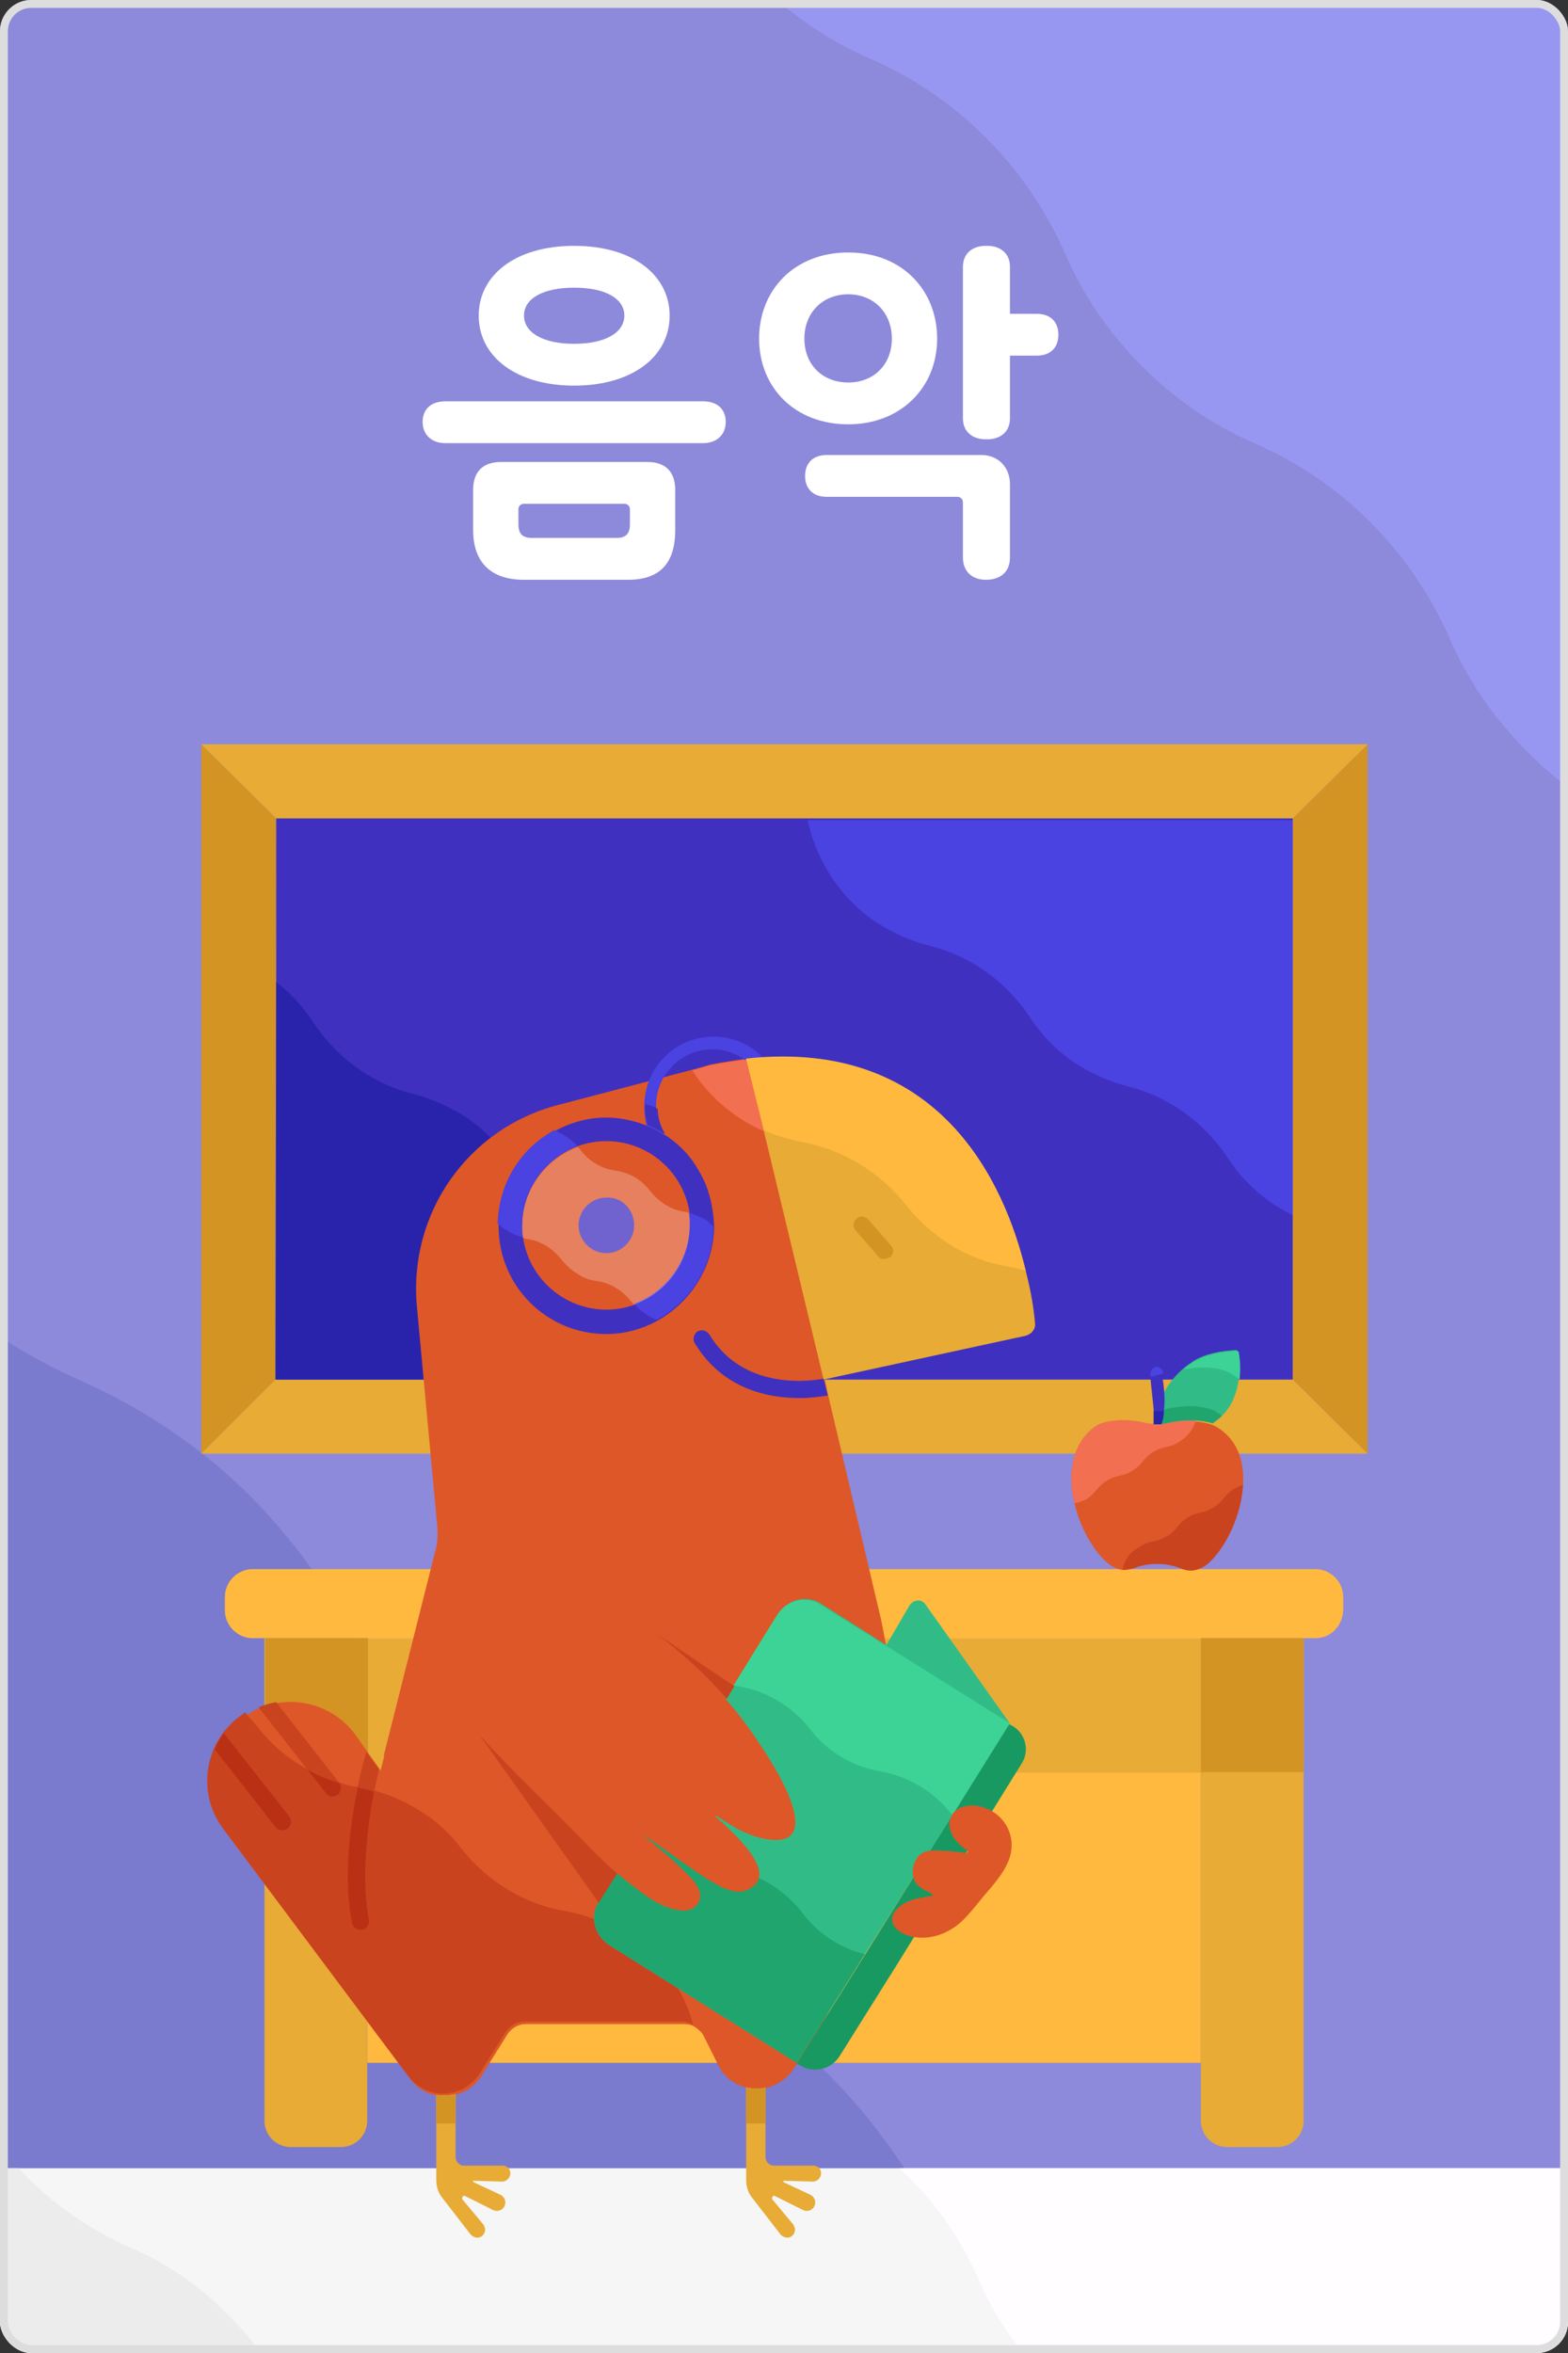 <svg width="200" height="300" viewBox="0 0 200 300" fill="none" xmlns="http://www.w3.org/2000/svg">
<rect x="0" y="0" width="200" height="300" fill="#333333" stroke="none"/>
<g clip-path="url(#clip0_252_9663)">
<rect width="200" height="300" rx="4" fill="white"/>
<g clip-path="url(#clip1_252_9663)">
<path d="M200 -26.667H0V276.451H200V-26.667Z" fill="#8D89DB"/>
<path d="M200 -26.667V100.312C198.082 98.993 196.403 97.434 194.724 95.755C190.408 91.439 187.17 86.643 184.892 81.367C179.976 70.216 171.103 61.343 160.072 56.547C154.796 54.269 150 51.031 145.683 46.715C141.367 42.398 138.13 37.602 135.851 32.326C130.935 21.175 122.062 12.302 111.031 7.506C105.755 5.228 100.959 1.99 96.643 -2.326C89.808 -9.161 85.492 -17.794 83.813 -26.667H200Z" fill="#9797F2"/>
<path d="M115.348 276.451H0V170.456C3.357 172.614 6.835 174.532 10.432 176.091C18.225 179.568 25.66 184.484 32.014 190.839C38.369 197.314 43.405 204.628 46.763 212.422C54.077 229.089 67.386 242.518 84.173 249.832C92.926 253.669 101.079 259.305 108.034 266.978C110.791 269.976 113.189 273.213 115.348 276.451Z" fill="#7A7ACE"/>
<path d="M200 276.451H0V328.969H200V276.451Z" fill="#F6F6F6"/>
<path d="M200 276.451V328.969H165.228C160.791 321.295 153.957 315.18 145.803 311.583C141.247 309.544 137.05 306.787 133.333 303.07C129.616 299.353 126.739 295.156 124.82 290.6C122.422 285.204 119.065 280.408 114.748 276.451H200Z" fill="#FFFDFF"/>
<path d="M58.753 328.969H0V276.451H2.398C6.355 280.767 11.151 284.125 16.547 286.523C21.103 288.441 25.3 291.319 29.017 295.036C32.734 298.753 35.611 302.95 37.53 307.506C41.607 317.098 49.161 324.772 58.753 328.969Z" fill="#ECECEC"/>
<path d="M25.675 94.898L35.235 104.351L35.128 175.889L25.675 185.341V94.898Z" fill="#D39424"/>
<path d="M174.444 94.898L164.885 104.351V175.889L174.444 185.341V94.898Z" fill="#D39424"/>
<path d="M174.445 94.898L164.885 104.351H35.235L25.675 94.898H174.445Z" fill="#E7AB36"/>
<path d="M25.675 185.341L35.128 175.889H164.885L174.445 185.341H25.675Z" fill="#E7AB36"/>
<path d="M164.885 104.351H35.235V175.889H164.885V104.351Z" fill="#4030BF"/>
<path d="M93.991 175.889H35.128L35.235 125.189C37.169 126.693 38.673 128.411 39.962 130.345C42.969 134.856 47.481 138.186 52.744 139.475C55.214 140.12 57.578 141.194 59.833 142.698C62.089 144.309 63.808 146.135 65.204 148.283C68.212 152.795 72.723 156.124 77.986 157.413C80.779 158.058 83.464 159.347 85.828 161.28C90.661 164.825 93.454 170.303 93.991 175.889Z" fill="#2923AC"/>
<path d="M164.885 104.351V154.943C163.918 154.406 162.844 153.869 161.984 153.224C159.729 151.613 158.01 149.787 156.614 147.639C153.606 143.127 149.095 139.797 143.831 138.508C141.361 137.864 138.998 136.79 136.742 135.286C134.486 133.675 132.768 131.849 131.371 129.7C128.364 125.189 123.852 121.859 118.482 120.57C116.011 119.926 113.648 118.852 111.392 117.348C106.881 114.125 104.088 109.506 103.014 104.565H164.885V104.351Z" fill="#4A42E1"/>
<path d="M167.785 208.865H32.228C30.294 208.865 28.683 207.254 28.683 205.32V203.602C28.683 201.668 30.294 200.057 32.228 200.057H167.785C169.718 200.057 171.33 201.668 171.33 203.602V205.32C171.222 207.361 169.718 208.865 167.785 208.865Z" fill="#FFB93E"/>
<path d="M153.176 208.865H46.836V263.002H153.176V208.865Z" fill="#FFB93E"/>
<path d="M153.178 226.01V208.931L46.837 208.931V226.01L153.178 226.01Z" fill="#E7AB36"/>
<path d="M46.836 208.865V270.413C46.836 272.239 45.332 273.743 43.506 273.743H37.062C35.236 273.743 33.732 272.239 33.732 270.413V208.865H46.836Z" fill="#E7AB36"/>
<path d="M166.281 208.865V270.413C166.281 272.239 164.777 273.743 162.951 273.743H156.506C154.68 273.743 153.177 272.239 153.177 270.413V208.865H166.281Z" fill="#E7AB36"/>
<path d="M46.944 208.865H33.839V225.944H46.944V208.865Z" fill="#D39424"/>
<path d="M166.281 208.865H153.177V225.944H166.281V208.865Z" fill="#D39424"/>
<path d="M114.185 222.829C114.185 237.437 109.673 251.831 101.08 263.968C98.61 267.406 93.454 266.976 91.628 263.324L89.802 259.672C89.587 259.135 89.157 258.813 88.728 258.49C88.298 258.168 87.761 258.061 87.224 258.061H67.137C66.063 258.061 65.204 258.598 64.667 259.457L61.444 264.613C59.404 267.943 54.57 268.158 52.314 265.043L28.683 233.463C27.287 231.637 26.642 229.488 26.642 227.34C26.642 225.944 26.964 224.547 27.501 223.258C27.824 222.506 28.146 221.862 28.683 221.218C29.113 220.68 29.65 220.036 30.187 219.606C30.616 219.284 31.046 218.962 31.476 218.64C32.013 218.317 32.55 217.995 33.087 217.78C33.839 217.458 34.591 217.243 35.343 217.136C39.102 216.491 43.077 217.995 45.44 221.325L46.943 223.473L48.555 225.729L48.984 224.01C48.984 223.903 48.984 223.903 48.984 223.903C48.984 223.795 48.984 223.795 48.984 223.688L55.537 197.694C55.859 196.62 55.859 195.438 55.751 194.364L53.173 166.544C52.099 154.728 59.618 143.879 71.219 140.871L88.405 136.36L90.661 135.716C92.272 135.393 93.883 135.179 95.28 134.964L97.536 144.094L105.162 175.674L105.592 177.715L112.359 206.394C113.54 211.98 114.185 217.351 114.185 222.829Z" fill="#DE5728"/>
<path d="M97.428 144.201C96.569 143.879 95.817 143.449 95.065 143.02C92.272 141.301 89.909 139.045 88.298 136.467L90.554 135.823C92.165 135.501 93.776 135.286 95.173 135.071L97.428 144.201Z" fill="#F26F51"/>
<path d="M80.242 246.89C77.771 245.278 74.979 244.204 72.186 243.667C66.922 242.808 62.196 239.908 58.866 235.718C57.363 233.678 55.429 231.959 53.066 230.563C50.703 229.166 48.34 228.307 45.869 227.877C44.903 227.77 44.043 227.555 43.184 227.233C41.788 226.803 40.391 226.266 39.102 225.514C36.524 224.118 34.376 222.184 32.55 219.821C32.12 219.284 31.691 218.854 31.261 218.317C30.831 218.64 30.402 218.962 29.972 219.284C29.435 219.821 28.898 220.358 28.468 220.895C28.038 221.54 27.609 222.184 27.287 222.936C26.75 224.225 26.427 225.622 26.427 227.018C26.427 229.166 27.072 231.314 28.468 233.141L52.099 264.72C54.462 267.835 59.189 267.621 61.23 264.291L64.452 259.135C64.989 258.276 65.956 257.738 66.922 257.738H86.902C87.439 257.738 87.976 257.846 88.405 258.168C87.331 253.872 84.431 249.682 80.242 246.89Z" fill="#C9431F"/>
<path d="M105.592 177.929C104.732 178.037 103.443 178.252 102.047 178.252C97.858 178.252 92.165 177.07 88.62 171.27C88.298 170.733 88.513 170.088 88.942 169.766C89.48 169.444 90.124 169.659 90.446 170.088C94.421 176.748 102.047 176.318 105.055 175.781L105.592 177.929Z" fill="#4030BF"/>
<path d="M130.297 224.87L124.497 234.215L114.507 250.327L107.096 262.143C106.021 263.861 103.766 264.398 102.047 263.324L101.617 263.109L110.318 249.253L121.382 231.529L128.686 219.821L129.116 220.036C130.834 221.003 131.371 223.258 130.297 224.87Z" fill="#199962"/>
<path d="M128.793 219.714L118.052 204.568C117.515 203.816 116.548 203.924 116.011 204.676L113.003 209.832L128.793 219.714Z" fill="#31BC87"/>
<path d="M128.793 219.714L121.489 231.422L110.318 249.145L101.617 263.002L77.664 247.964C75.838 246.782 75.193 244.312 76.375 242.486L83.142 231.637L93.669 214.773L99.254 205.75C100.436 203.924 102.906 203.279 104.732 204.461L128.793 219.714Z" fill="#31BC87"/>
<path d="M128.793 219.714L121.489 231.422C121.489 231.422 121.489 231.315 121.382 231.315C119.126 228.414 115.903 226.481 112.251 225.836C110.533 225.514 108.922 224.977 107.31 224.01C105.699 223.044 104.41 221.862 103.336 220.466C101.08 217.566 97.858 215.632 94.206 214.988C93.991 214.988 93.776 214.88 93.561 214.88L99.147 205.857C100.328 204.031 102.799 203.387 104.625 204.568L128.793 219.714Z" fill="#3DD396"/>
<path d="M110.318 249.145L101.617 263.002L77.664 247.964C75.838 246.782 75.193 244.312 76.375 242.486L83.142 231.637C83.572 232.066 84.001 232.496 84.324 232.926C86.579 235.826 89.802 237.759 93.346 238.404C95.065 238.726 96.676 239.263 98.287 240.23C99.791 241.197 101.188 242.378 102.262 243.775C104.303 246.567 107.203 248.393 110.318 249.145Z" fill="#21A56F"/>
<path d="M80.886 156.232C80.886 158.165 79.275 159.776 77.342 159.776C75.408 159.776 73.797 158.165 73.797 156.232C73.797 154.298 75.408 152.687 77.342 152.687C79.275 152.58 80.886 154.191 80.886 156.232Z" fill="#4030BF"/>
<path d="M89.372 149.68C88.943 148.928 88.513 148.176 87.976 147.531C87.117 146.457 86.042 145.49 84.861 144.738C84.109 144.309 83.357 143.879 82.605 143.557C80.994 142.912 79.168 142.483 77.342 142.483C74.979 142.483 72.723 143.127 70.79 144.201C66.6 146.565 63.7 150.969 63.593 156.124V156.339C63.593 163.966 69.715 170.088 77.342 170.088C79.705 170.088 81.961 169.444 83.894 168.37C88.083 166.007 90.984 161.603 91.091 156.447V156.339C90.984 153.869 90.446 151.613 89.372 149.68ZM80.994 166.329C79.812 166.758 78.631 166.973 77.342 166.973C71.971 166.973 67.46 162.999 66.708 157.736C66.6 157.199 66.6 156.769 66.6 156.232C66.6 151.613 69.608 147.639 73.69 146.135C74.871 145.705 76.053 145.49 77.342 145.49C82.713 145.49 87.224 149.465 87.976 154.728C88.083 155.265 88.083 155.695 88.083 156.232C87.976 160.851 85.076 164.825 80.994 166.329Z" fill="#4030BF"/>
<path d="M71.756 144.631C72.508 145.061 73.153 145.598 73.69 146.135C69.608 147.639 66.6 151.613 66.6 156.232C66.6 156.769 66.6 157.199 66.708 157.736C66.063 157.628 65.311 157.306 64.667 156.876C64.237 156.662 63.915 156.339 63.485 156.017C63.593 150.861 66.385 146.457 70.682 144.094C71.004 144.201 71.434 144.416 71.756 144.631Z" fill="#4A42E1"/>
<path d="M90.983 156.339C90.983 161.495 88.083 165.899 83.787 168.262C83.357 168.155 82.927 167.94 82.498 167.618C81.853 167.188 81.316 166.758 80.886 166.221C84.968 164.718 87.976 160.743 87.976 156.124C87.976 155.587 87.976 155.158 87.868 154.621C88.62 154.835 89.372 155.158 90.124 155.587C90.446 155.91 90.769 156.124 90.983 156.339Z" fill="#4A42E1"/>
<path opacity="0.25" d="M87.976 156.232C87.976 160.851 85.076 164.825 80.886 166.329C80.779 166.221 80.672 166.114 80.564 166.007C79.49 164.61 77.879 163.536 76.053 163.321C75.194 163.214 74.334 162.892 73.582 162.354C72.83 161.925 72.186 161.28 71.649 160.636C70.575 159.239 68.963 158.165 67.137 157.95C67.03 157.95 66.815 157.843 66.708 157.843C66.6 157.306 66.6 156.876 66.6 156.339C66.6 151.72 69.608 147.746 73.69 146.242C73.797 146.35 73.904 146.457 74.012 146.565C75.086 148.068 76.805 149.035 78.523 149.25C79.383 149.357 80.242 149.68 80.994 150.109C81.746 150.539 82.39 151.183 82.927 151.828C84.001 153.224 85.613 154.298 87.439 154.513C87.546 154.513 87.761 154.621 87.868 154.621C87.976 155.158 87.976 155.695 87.976 156.232Z" fill="#FFFDFF"/>
<path d="M97.321 134.856C95.71 133.138 93.454 132.171 90.984 132.171C86.15 132.171 82.283 136.038 82.175 140.872V141.086C82.175 141.946 82.283 142.805 82.498 143.557C83.357 143.879 84.109 144.309 84.754 144.738C84.109 143.772 83.787 142.59 83.679 141.409C83.679 141.301 83.679 141.086 83.679 140.979C83.679 137.005 86.902 133.782 90.876 133.782C92.487 133.782 93.884 134.319 95.065 135.179V135.071C95.925 134.964 96.677 134.964 97.321 134.856Z" fill="#4A42E1"/>
<path d="M83.894 141.409C83.894 141.409 83.787 141.409 83.787 141.301C83.357 141.086 82.82 140.872 82.283 140.764V140.979C82.283 141.838 82.39 142.698 82.605 143.45C83.465 143.772 84.216 144.201 84.861 144.631C84.324 143.772 83.894 142.59 83.894 141.409Z" fill="#4030BF"/>
<path d="M60.478 278.255L63.915 279.866C64.237 280.081 64.452 280.403 64.452 280.833C64.452 280.94 64.452 281.047 64.345 281.262C64.13 281.799 63.485 282.014 62.948 281.799L59.296 279.973C59.081 279.866 58.867 280.188 58.974 280.403L61.659 283.625C61.767 283.84 61.874 284.055 61.874 284.27C61.874 284.592 61.767 284.807 61.552 285.022C61.122 285.451 60.478 285.344 60.048 284.914L56.396 280.188C55.859 279.544 55.644 278.684 55.644 277.932V267.084C56.503 267.191 57.255 267.191 58.115 266.976V275.032C58.115 275.569 58.544 276.106 59.189 276.106H64.13C64.667 276.106 65.097 276.536 65.097 277.073C65.097 277.61 64.667 278.147 64.022 278.147L60.37 278.04C60.37 277.932 60.263 278.255 60.478 278.255Z" fill="#E7AB36"/>
<path d="M58.115 266.976V270.736H55.644V267.084C56.503 267.191 57.255 267.191 58.115 266.976Z" fill="#D39424"/>
<path d="M100.006 278.255L103.444 279.866C103.766 280.081 103.981 280.403 103.981 280.833C103.981 280.94 103.981 281.047 103.873 281.262C103.658 281.799 103.014 282.014 102.477 281.799L98.825 279.973C98.61 279.866 98.395 280.188 98.502 280.403L101.188 283.625C101.295 283.84 101.403 284.055 101.403 284.27C101.403 284.592 101.295 284.807 101.08 285.022C100.651 285.451 100.006 285.344 99.577 284.914L95.924 280.188C95.387 279.544 95.173 278.684 95.173 277.932V266.117C96.032 266.332 96.784 266.332 97.643 266.224V275.032C97.643 275.569 98.073 276.106 98.717 276.106H103.766C104.303 276.106 104.732 276.536 104.732 277.073C104.732 277.61 104.303 278.147 103.658 278.147L100.006 278.04C99.899 277.932 99.899 278.255 100.006 278.255Z" fill="#E7AB36"/>
<path d="M97.643 266.117V270.736H95.173V266.117C96.032 266.332 96.891 266.332 97.643 266.117Z" fill="#D39424"/>
<path d="M36.632 233.141C36.417 233.248 36.202 233.355 35.987 233.355C35.665 233.355 35.343 233.248 35.128 232.926L27.394 223.044C27.716 222.292 28.038 221.647 28.576 221.003L36.846 231.529C37.276 232.067 37.169 232.818 36.632 233.141Z" fill="#BA3015"/>
<path d="M43.077 228.844C42.862 228.951 42.647 229.059 42.432 229.059C42.11 229.059 41.788 228.951 41.573 228.629L39.209 225.622L32.98 217.673C33.731 217.351 34.483 217.136 35.235 217.028L43.291 227.34C43.614 227.77 43.506 228.414 43.077 228.844Z" fill="#C9431F"/>
<path d="M43.076 228.844C42.862 228.951 42.647 229.059 42.432 229.059C42.11 229.059 41.787 228.951 41.573 228.629L39.209 225.622C40.498 226.374 41.895 226.911 43.291 227.34C43.614 227.77 43.506 228.414 43.076 228.844Z" fill="#BA3015"/>
<path d="M47.051 244.741C47.158 245.278 46.836 245.923 46.192 246.03C46.084 246.03 46.084 246.03 45.977 246.03C45.44 246.03 45.01 245.708 44.903 245.171C43.077 236.148 46.299 224.762 46.729 223.366L48.34 225.622C47.481 229.274 45.654 237.867 47.051 244.741Z" fill="#C9431F"/>
<path d="M47.051 244.741C47.158 245.278 46.836 245.923 46.191 246.03C46.084 246.03 46.084 246.03 45.977 246.03C45.44 246.03 45.01 245.708 44.903 245.171C43.721 239.263 44.688 232.389 45.654 227.877C45.762 227.877 45.869 227.877 45.869 227.985C46.514 228.092 47.158 228.2 47.695 228.414C46.943 232.604 45.977 239.263 47.051 244.741Z" fill="#BA3015"/>
<path d="M123.208 236.256C123.422 236.256 123.53 236.041 123.315 235.933C122.348 235.181 121.381 234.322 121.167 233.141C121.059 232.603 121.059 232.066 121.381 231.529C121.596 230.992 122.133 230.67 122.563 230.455C123.208 230.24 123.959 230.133 124.604 230.24C127.934 230.777 129.867 234 128.686 237.115C128.149 238.511 127.289 239.585 126.323 240.767C125.034 242.163 123.959 243.775 122.563 245.064C120.844 246.567 118.589 247.427 116.226 246.89C114.722 246.567 113.003 245.278 114.185 243.667C115.259 242.271 117.192 241.949 118.804 241.734C118.911 241.734 119.018 241.519 118.804 241.411C117.407 240.767 116.226 240.123 116.44 238.296C116.655 236.9 117.407 236.041 118.804 235.933C120.307 235.933 121.811 236.041 123.208 236.256Z" fill="#DE5728"/>
<path d="M93.669 214.988L92.702 216.599C90.017 213.484 87.009 210.798 83.787 208.328L93.669 214.988Z" fill="#C9431F"/>
<path d="M78.738 238.834L76.375 242.593L61.015 221.003C65.526 226.051 70.467 230.563 75.086 235.396C76.375 236.578 77.556 237.759 78.738 238.834Z" fill="#C9431F"/>
<path d="M61.015 221.003C65.526 226.051 70.467 230.563 75.086 235.396C76.805 237.222 78.631 238.834 80.564 240.337C82.39 241.734 84.324 243.238 86.687 243.56C87.439 243.667 88.298 243.56 88.835 242.915C89.909 241.734 88.942 240.23 87.976 239.263C86.042 237.33 86.042 237.33 81.853 233.785C90.339 239.585 93.454 242.7 96.139 240.445C98.61 238.404 94.098 234.107 91.305 231.637C91.198 231.529 91.305 231.529 91.413 231.529C93.454 232.926 95.602 234.215 98.073 234.537C105.592 235.504 98.395 224.547 96.999 222.507C93.454 217.028 88.835 212.195 83.572 208.328L61.015 221.003Z" fill="#DE5728"/>
<path d="M132.016 168.692C132.123 169.444 131.586 170.088 130.834 170.303L105.055 175.889L97.428 144.201L95.173 135.071C119.878 132.278 128.149 150.861 130.834 162.032C131.586 164.932 131.908 167.295 132.016 168.692Z" fill="#E7AB36"/>
<path d="M130.834 162.032C130.082 161.817 129.33 161.603 128.579 161.495C126.108 161.065 123.637 160.206 121.382 158.81C119.126 157.413 117.193 155.695 115.581 153.654C112.252 149.465 107.525 146.565 102.262 145.598C100.651 145.276 99.04 144.846 97.428 144.094L95.173 134.964C119.878 132.278 128.149 150.861 130.834 162.032Z" fill="#FFB93E"/>
<path d="M112.681 160.528C112.466 160.528 112.144 160.421 112.037 160.206L109.136 156.876C108.707 156.447 108.814 155.802 109.244 155.373C109.673 154.943 110.318 155.05 110.748 155.48L113.648 158.81C114.077 159.239 113.97 159.884 113.54 160.314C113.218 160.421 112.896 160.528 112.681 160.528Z" fill="#D39424"/>
<path d="M137.064 191.679C137.709 194.579 139.32 197.479 141.039 199.09C141.79 199.735 142.435 200.057 143.187 200.164C143.724 200.164 144.154 200.057 144.583 199.949C146.517 199.198 148.665 199.198 150.598 199.949C151.78 200.487 153.069 200.272 154.251 199.198C156.506 197.049 158.332 193.075 158.547 189.315C158.762 186.308 157.795 183.408 155.11 181.904C154.573 181.582 153.713 181.367 152.747 181.259C151.673 181.152 150.384 181.259 149.202 181.474C148.128 181.689 147.054 181.689 146.087 181.474C143.939 180.937 141.361 181.152 140.179 181.796C136.742 183.73 136.097 187.812 137.064 191.679Z" fill="#DE5728"/>
<path d="M137.064 191.679C137.601 191.571 138.138 191.356 138.568 191.142C139.105 190.819 139.535 190.39 139.857 189.96C140.609 188.993 141.683 188.349 142.865 188.134C143.402 188.027 144.046 187.812 144.476 187.489C145.013 187.167 145.443 186.738 145.765 186.308C146.517 185.341 147.591 184.697 148.772 184.482C149.31 184.374 149.954 184.16 150.384 183.837C151.458 183.193 152.21 182.226 152.532 181.152C151.458 181.045 150.169 181.152 148.987 181.367C147.913 181.582 146.839 181.582 145.872 181.367C143.724 180.83 141.146 181.045 139.964 181.689C136.742 183.73 136.098 187.812 137.064 191.679Z" fill="#F26F51"/>
<path d="M143.187 200.164C143.724 200.164 144.154 200.057 144.583 199.95C146.517 199.198 148.665 199.198 150.599 199.95C151.78 200.487 153.069 200.272 154.251 199.198C156.506 197.049 158.332 193.075 158.547 189.315C158.225 189.423 157.903 189.53 157.581 189.745C156.936 190.067 156.506 190.497 156.077 191.034C155.325 192.001 154.251 192.645 153.069 192.86C152.532 192.968 151.888 193.182 151.458 193.505C150.921 193.827 150.491 194.257 150.169 194.686C149.417 195.653 148.343 196.297 147.161 196.512C146.517 196.62 145.872 196.835 145.335 197.264C144.154 197.801 143.402 198.875 143.187 200.164Z" fill="#C9431F"/>
<path d="M147.698 181.582C148.235 181.582 148.772 181.474 149.202 181.367C151.135 180.937 153.391 181.045 154.68 181.474C155.11 181.152 155.539 180.83 155.862 180.507C156.506 179.863 157.043 179.111 157.366 178.252C157.688 177.5 157.903 176.641 158.01 175.781C158.117 174.6 158.117 173.526 157.903 172.344C157.903 172.237 157.795 172.129 157.58 172.129C155.754 172.237 153.821 172.559 152.21 173.526C151.78 173.848 151.243 174.17 150.813 174.6C149.202 175.996 148.02 177.93 147.591 179.863C147.591 180.078 147.591 180.185 147.483 180.4C147.806 180.507 147.698 181.045 147.698 181.582Z" fill="#31BC87"/>
<path d="M147.698 181.582C148.235 181.582 148.772 181.474 149.202 181.367C151.135 180.937 153.391 181.045 154.68 181.474C155.11 181.152 155.539 180.83 155.862 180.507C155.647 180.293 155.325 180.185 155.11 179.97C154.573 179.648 153.713 179.433 152.747 179.326C151.673 179.218 150.384 179.326 149.202 179.541C148.772 179.648 148.235 179.756 147.806 179.756C147.806 179.97 147.806 180.078 147.698 180.293C147.806 180.507 147.698 181.045 147.698 181.582Z" fill="#21A56F"/>
<path d="M151.028 174.6C152.21 174.385 153.391 174.277 154.465 174.385C155.432 174.492 156.291 174.707 156.828 175.029C157.258 175.244 157.688 175.566 158.117 175.889C158.225 174.707 158.225 173.633 158.01 172.451C158.01 172.344 157.903 172.237 157.688 172.237C155.862 172.344 153.928 172.666 152.317 173.633C151.887 173.848 151.458 174.17 151.028 174.6Z" fill="#3DD396"/>
<path d="M146.731 175.137C146.731 175.244 146.731 175.459 146.731 175.566C146.839 176.963 147.054 178.467 147.161 179.863C147.161 180.4 147.161 180.937 147.161 181.582C147.483 181.582 147.806 181.582 148.128 181.582C148.343 181.044 148.45 180.507 148.45 179.863C148.665 178.359 148.45 176.748 148.235 175.244C148.235 175.137 148.235 175.029 148.235 175.029C148.128 174.6 147.698 174.277 147.269 174.385C146.946 174.492 146.731 174.814 146.731 175.137Z" fill="#4030BF"/>
<path d="M147.161 181.582C147.483 181.582 147.806 181.582 148.128 181.582C148.343 181.045 148.45 180.507 148.45 179.863C148.02 179.97 147.591 179.97 147.161 179.863C147.161 180.507 147.161 181.045 147.161 181.582Z" fill="#2923AC"/>
<path d="M146.731 175.137C146.731 175.244 146.731 175.459 146.731 175.566C147.161 175.459 147.483 175.352 147.913 175.244C148.02 175.244 148.128 175.137 148.343 175.137C148.343 175.029 148.343 174.922 148.343 174.922C148.235 174.492 147.806 174.17 147.376 174.277C146.946 174.492 146.731 174.814 146.731 175.137Z" fill="#4A42E1"/>
</g>
<path d="M108.2 54.1C101.267 54.1 96.823 49.3 96.823 43.167C96.823 37.078 101.223 32.189 108.2 32.189C115.134 32.189 119.534 37.078 119.534 43.167C119.534 49.478 114.823 54.1 108.2 54.1ZM102.6 43.167C102.6 46.544 104.956 48.767 108.2 48.767C111.4 48.767 113.756 46.544 113.756 43.167C113.756 39.833 111.4 37.522 108.2 37.522C104.956 37.522 102.6 39.833 102.6 43.167ZM102.689 60.678C102.689 59.033 103.711 58.011 105.445 58.011H125.178C127.311 58.011 128.823 59.567 128.823 61.745V71.078C128.823 72.856 127.667 73.922 125.756 73.922C123.978 73.922 122.823 72.856 122.823 71.078V64.1C122.823 63.611 122.511 63.344 122.111 63.344H105.445C103.711 63.344 102.689 62.322 102.689 60.678ZM122.823 53.344V34.011C122.823 32.367 123.978 31.345 125.711 31.345H125.934C127.667 31.345 128.823 32.367 128.823 34.011V40.011H132.245C133.978 40.011 135 41.033 135 42.678C135 44.322 133.978 45.344 132.245 45.344H128.823V53.344C128.823 54.989 127.667 56.011 125.934 56.011H125.711C123.978 56.011 122.823 54.989 122.823 53.344Z" fill="white"/>
<path d="M73.236 49.167C65.903 49.167 61.059 45.522 61.059 40.233C61.059 35.167 65.636 31.345 73.236 31.345C80.836 31.345 85.414 35.167 85.414 40.233C85.414 45.522 80.57 49.167 73.236 49.167ZM53.903 53.789C53.903 52.189 54.97 51.167 56.792 51.167H89.681C91.503 51.167 92.57 52.189 92.57 53.789C92.57 55.389 91.459 56.5 89.681 56.5H56.792C55.014 56.5 53.903 55.389 53.903 53.789ZM60.347 67.567V62.456C60.347 60.145 61.592 58.9 63.903 58.9H82.57C84.881 58.9 86.125 60.145 86.125 62.456V67.567C86.125 71.833 84.17 73.922 80.081 73.922H66.836C62.614 73.922 60.347 71.7 60.347 67.567ZM66.125 66.856C66.125 68.056 66.659 68.589 67.859 68.589H78.614C79.814 68.589 80.347 68.056 80.347 66.856V64.9C80.347 64.544 80.036 64.233 79.681 64.233H66.792C66.436 64.233 66.125 64.544 66.125 64.9V66.856ZM66.836 40.233C66.836 42.367 69.192 43.833 73.236 43.833C77.281 43.833 79.636 42.367 79.636 40.233C79.636 38.1 77.281 36.678 73.236 36.678C69.192 36.678 66.836 38.1 66.836 40.233Z" fill="white"/>
</g>
<rect x="0.5" y="0.5" width="199" height="299" rx="3.5" stroke="#DDDDDD"/>
<defs>
<clipPath id="clip0_252_9663">
<rect width="200" height="300" rx="4" fill="white"/>
</clipPath>
<clipPath id="clip1_252_9663">
<rect width="200" height="355.635" fill="white" transform="translate(0 -26.667)"/>
</clipPath>
</defs>
</svg>
